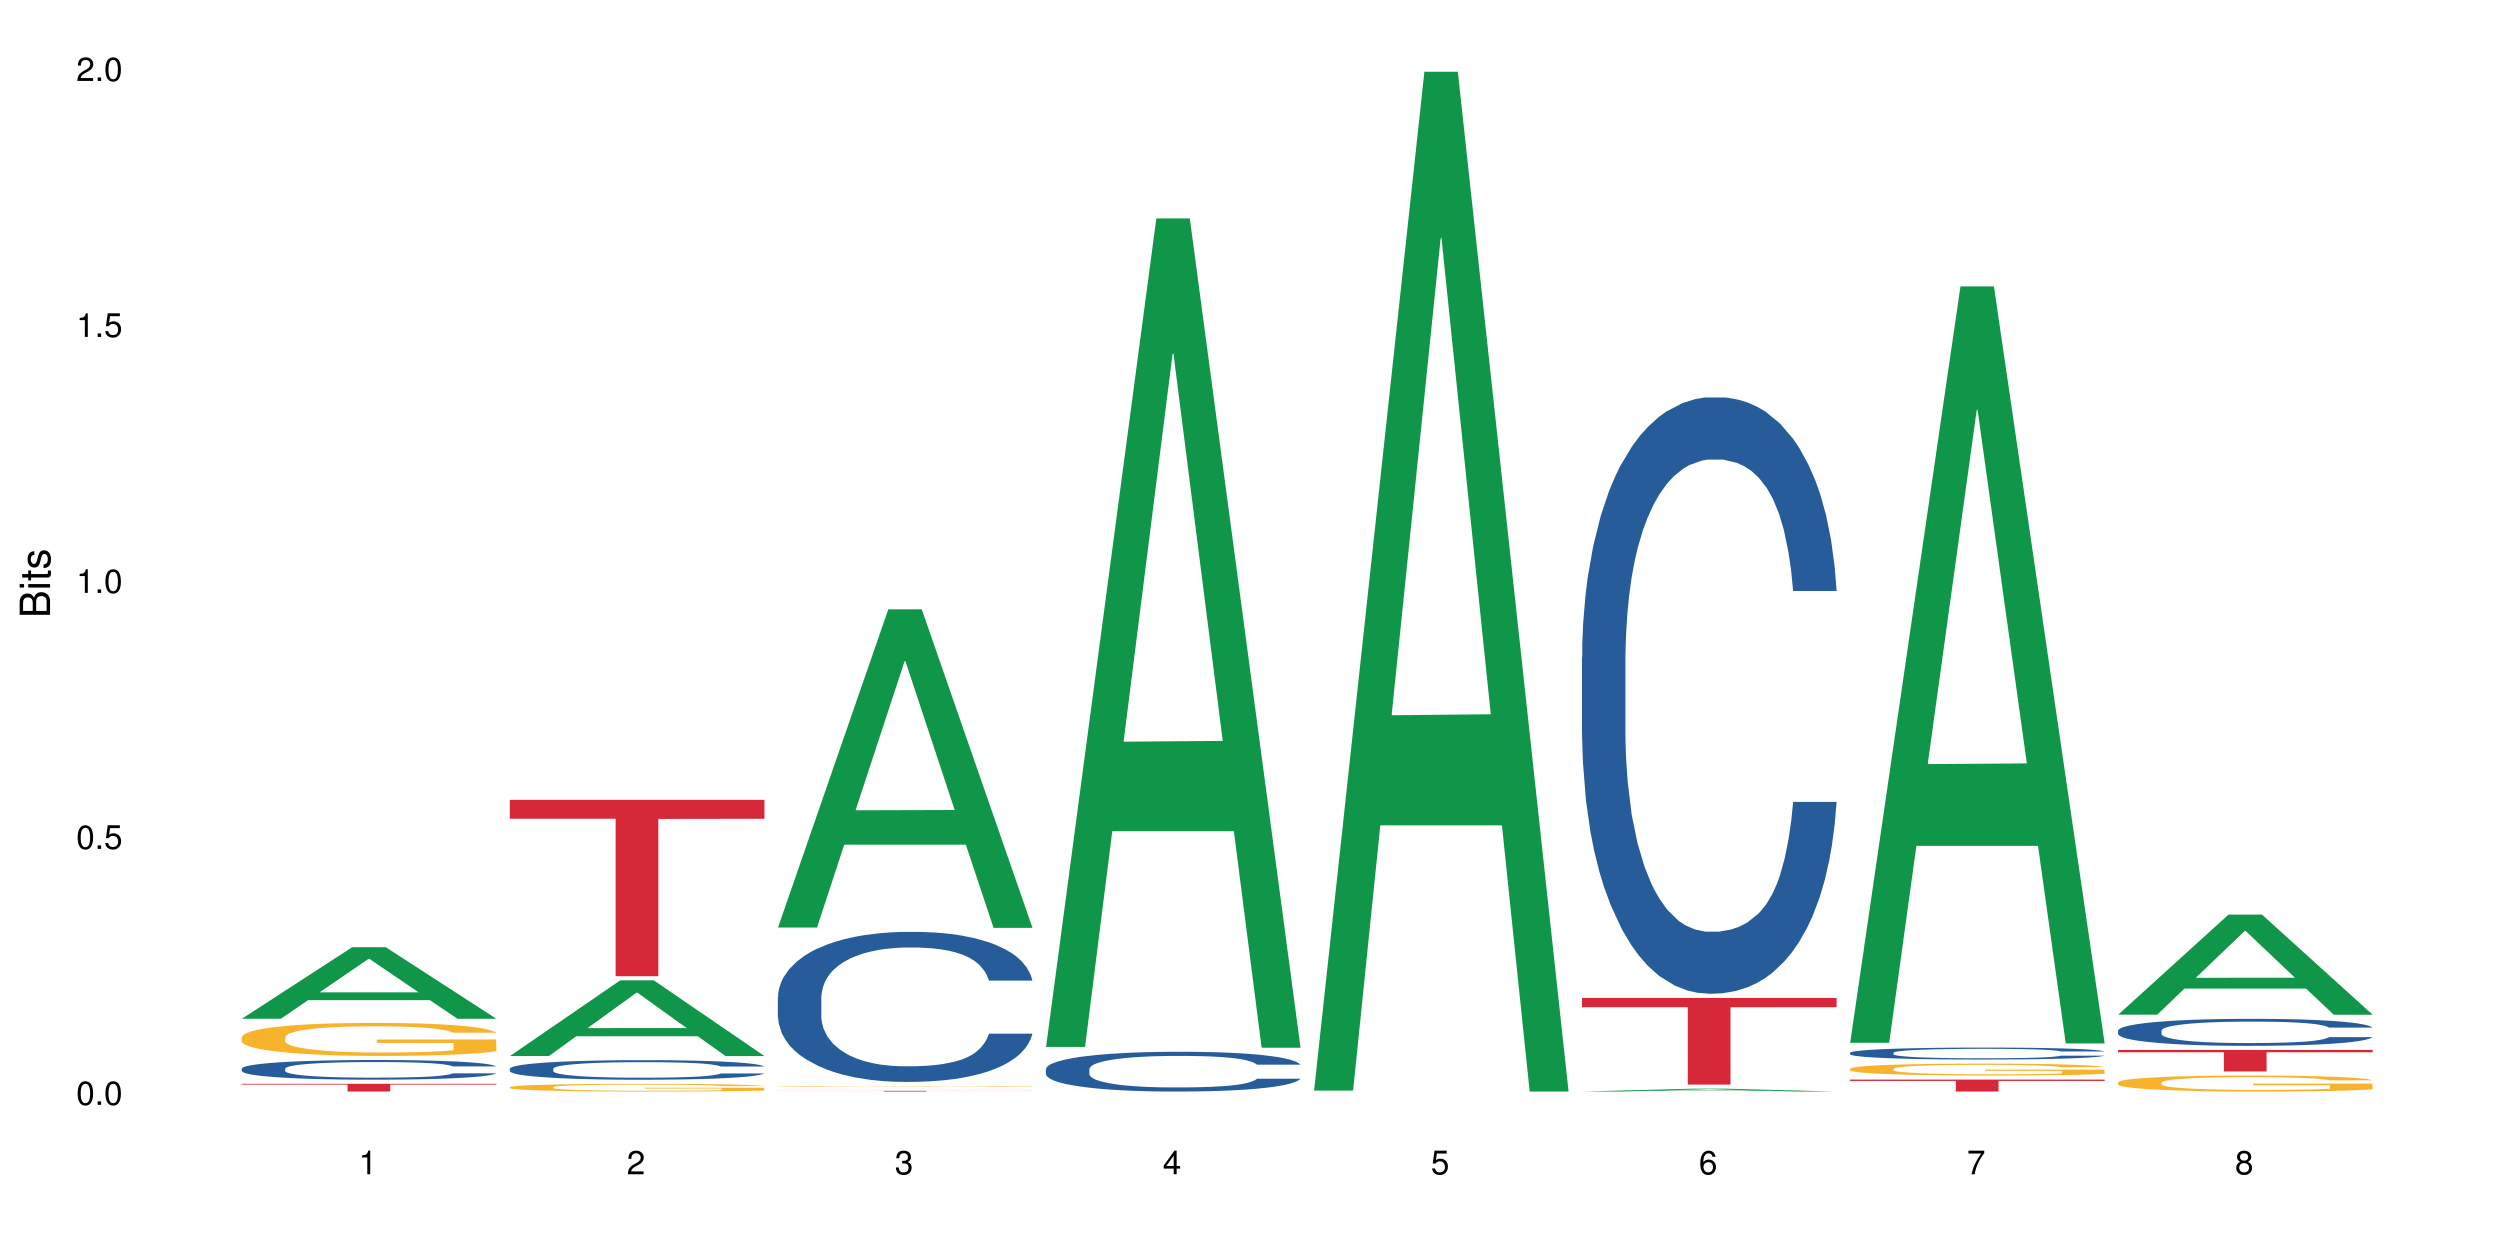 <?xml version="1.0" encoding="UTF-8"?>
<svg xmlns="http://www.w3.org/2000/svg" xmlns:xlink="http://www.w3.org/1999/xlink" width="720pt" height="360pt" viewBox="0 0 720 360" version="1.1">
<defs>
<g>
<symbol overflow="visible" id="glyph0-0">
<path style="stroke:none;" d=""/>
</symbol>
<symbol overflow="visible" id="glyph0-1">
<path style="stroke:none;" d="M 2.641 -6.797 C 2 -6.797 1.422 -6.531 1.078 -6.047 C 0.641 -5.453 0.406 -4.547 0.406 -3.297 C 0.406 -1 1.188 0.219 2.641 0.219 C 4.078 0.219 4.859 -1 4.859 -3.234 C 4.859 -4.562 4.656 -5.438 4.203 -6.047 C 3.844 -6.531 3.281 -6.797 2.641 -6.797 Z M 2.641 -6.047 C 3.547 -6.047 4 -5.125 4 -3.312 C 4 -1.375 3.562 -0.484 2.625 -0.484 C 1.734 -0.484 1.281 -1.422 1.281 -3.281 C 1.281 -5.141 1.734 -6.047 2.641 -6.047 Z M 2.641 -6.047 "/>
</symbol>
<symbol overflow="visible" id="glyph0-2">
<path style="stroke:none;" d="M 1.828 -1 L 0.828 -1 L 0.828 0 L 1.828 0 Z M 1.828 -1 "/>
</symbol>
<symbol overflow="visible" id="glyph0-3">
<path style="stroke:none;" d="M 4.562 -6.797 L 1.062 -6.797 L 0.547 -3.094 L 1.328 -3.094 C 1.719 -3.562 2.047 -3.734 2.578 -3.734 C 3.484 -3.734 4.062 -3.109 4.062 -2.094 C 4.062 -1.125 3.484 -0.531 2.578 -0.531 C 1.828 -0.531 1.375 -0.906 1.188 -1.672 L 0.328 -1.672 C 0.453 -1.109 0.547 -0.844 0.75 -0.594 C 1.125 -0.078 1.828 0.219 2.594 0.219 C 3.969 0.219 4.922 -0.781 4.922 -2.219 C 4.922 -3.562 4.031 -4.484 2.719 -4.484 C 2.25 -4.484 1.859 -4.359 1.469 -4.062 L 1.734 -5.969 L 4.562 -5.969 Z M 4.562 -6.797 "/>
</symbol>
<symbol overflow="visible" id="glyph0-4">
<path style="stroke:none;" d="M 2.484 -4.844 L 2.484 0 L 3.328 0 L 3.328 -6.797 L 2.766 -6.797 C 2.469 -5.75 2.281 -5.609 0.984 -5.453 L 0.984 -4.844 Z M 2.484 -4.844 "/>
</symbol>
<symbol overflow="visible" id="glyph0-5">
<path style="stroke:none;" d="M 4.859 -0.828 L 1.281 -0.828 C 1.359 -1.391 1.672 -1.75 2.5 -2.234 L 3.469 -2.75 C 4.406 -3.266 4.906 -3.969 4.906 -4.812 C 4.906 -5.375 4.672 -5.906 4.266 -6.266 C 3.859 -6.625 3.375 -6.797 2.719 -6.797 C 1.859 -6.797 1.219 -6.5 0.844 -5.922 C 0.609 -5.562 0.5 -5.125 0.484 -4.438 L 1.328 -4.438 C 1.359 -4.906 1.406 -5.188 1.531 -5.406 C 1.75 -5.812 2.188 -6.062 2.703 -6.062 C 3.469 -6.062 4.031 -5.516 4.031 -4.781 C 4.031 -4.25 3.719 -3.797 3.125 -3.438 L 2.234 -2.938 C 0.812 -2.141 0.406 -1.5 0.328 0 L 4.859 0 Z M 4.859 -0.828 "/>
</symbol>
<symbol overflow="visible" id="glyph0-6">
<path style="stroke:none;" d="M 2.125 -3.125 L 2.578 -3.125 C 3.516 -3.125 3.984 -2.703 3.984 -1.891 C 3.984 -1.031 3.469 -0.531 2.578 -0.531 C 1.656 -0.531 1.203 -0.984 1.156 -1.969 L 0.312 -1.969 C 0.344 -1.422 0.438 -1.078 0.609 -0.766 C 0.953 -0.109 1.625 0.219 2.547 0.219 C 3.953 0.219 4.859 -0.609 4.859 -1.906 C 4.859 -2.766 4.516 -3.25 3.703 -3.516 C 4.344 -3.766 4.656 -4.25 4.656 -4.938 C 4.656 -6.109 3.875 -6.797 2.578 -6.797 C 1.203 -6.797 0.484 -6.047 0.453 -4.609 L 1.297 -4.609 C 1.312 -5.016 1.344 -5.25 1.453 -5.453 C 1.641 -5.828 2.062 -6.062 2.594 -6.062 C 3.344 -6.062 3.797 -5.625 3.797 -4.906 C 3.797 -4.422 3.609 -4.141 3.25 -3.984 C 3.016 -3.891 2.719 -3.844 2.125 -3.844 Z M 2.125 -3.125 "/>
</symbol>
<symbol overflow="visible" id="glyph0-7">
<path style="stroke:none;" d="M 3.141 -1.625 L 3.141 0 L 3.984 0 L 3.984 -1.625 L 4.984 -1.625 L 4.984 -2.391 L 3.984 -2.391 L 3.984 -6.797 L 3.359 -6.797 L 0.266 -2.516 L 0.266 -1.625 Z M 3.141 -2.391 L 1 -2.391 L 3.141 -5.359 Z M 3.141 -2.391 "/>
</symbol>
<symbol overflow="visible" id="glyph0-8">
<path style="stroke:none;" d="M 4.781 -5.031 C 4.609 -6.141 3.891 -6.797 2.844 -6.797 C 2.094 -6.797 1.422 -6.438 1.031 -5.828 C 0.609 -5.172 0.406 -4.344 0.406 -3.094 C 0.406 -1.953 0.578 -1.234 0.984 -0.625 C 1.359 -0.078 1.953 0.219 2.703 0.219 C 3.984 0.219 4.922 -0.734 4.922 -2.078 C 4.922 -3.344 4.062 -4.234 2.844 -4.234 C 2.172 -4.234 1.641 -3.969 1.281 -3.469 C 1.281 -5.125 1.828 -6.047 2.797 -6.047 C 3.391 -6.047 3.797 -5.672 3.938 -5.031 Z M 2.734 -3.484 C 3.547 -3.484 4.062 -2.922 4.062 -2 C 4.062 -1.156 3.484 -0.531 2.703 -0.531 C 1.922 -0.531 1.328 -1.188 1.328 -2.047 C 1.328 -2.891 1.906 -3.484 2.734 -3.484 Z M 2.734 -3.484 "/>
</symbol>
<symbol overflow="visible" id="glyph0-9">
<path style="stroke:none;" d="M 4.984 -6.797 L 0.438 -6.797 L 0.438 -5.969 L 4.109 -5.969 C 2.5 -3.656 1.828 -2.234 1.328 0 L 2.219 0 C 2.594 -2.172 3.453 -4.047 4.984 -6.094 Z M 4.984 -6.797 "/>
</symbol>
<symbol overflow="visible" id="glyph0-10">
<path style="stroke:none;" d="M 3.75 -3.578 C 4.453 -4 4.688 -4.344 4.688 -4.984 C 4.688 -6.047 3.844 -6.797 2.641 -6.797 C 1.438 -6.797 0.594 -6.047 0.594 -4.984 C 0.594 -4.359 0.828 -4.016 1.516 -3.578 C 0.734 -3.203 0.359 -2.641 0.359 -1.891 C 0.359 -0.641 1.297 0.219 2.641 0.219 C 3.984 0.219 4.922 -0.641 4.922 -1.875 C 4.922 -2.641 4.531 -3.203 3.75 -3.578 Z M 2.641 -6.047 C 3.359 -6.047 3.812 -5.625 3.812 -4.969 C 3.812 -4.344 3.344 -3.922 2.641 -3.922 C 1.922 -3.922 1.453 -4.344 1.453 -4.984 C 1.453 -5.625 1.922 -6.047 2.641 -6.047 Z M 2.641 -3.203 C 3.484 -3.203 4.062 -2.672 4.062 -1.875 C 4.062 -1.062 3.484 -0.531 2.625 -0.531 C 1.797 -0.531 1.219 -1.078 1.219 -1.875 C 1.219 -2.672 1.797 -3.203 2.641 -3.203 Z M 2.641 -3.203 "/>
</symbol>
<symbol overflow="visible" id="glyph1-0">
<path style="stroke:none;" d=""/>
</symbol>
<symbol overflow="visible" id="glyph1-1">
<path style="stroke:none;" d="M 0 -0.953 L 0 -4.891 C 0 -5.719 -0.234 -6.344 -0.734 -6.797 C -1.188 -7.234 -1.812 -7.469 -2.5 -7.469 C -3.547 -7.469 -4.188 -7 -4.625 -5.875 C -4.984 -6.672 -5.641 -7.094 -6.531 -7.094 C -7.156 -7.094 -7.734 -6.859 -8.141 -6.391 C -8.562 -5.938 -8.75 -5.344 -8.75 -4.5 L -8.75 -0.953 Z M -4.984 -2.062 L -7.766 -2.062 L -7.766 -4.219 C -7.766 -4.844 -7.688 -5.203 -7.453 -5.5 C -7.219 -5.812 -6.859 -5.969 -6.375 -5.969 C -5.906 -5.969 -5.531 -5.812 -5.297 -5.5 C -5.062 -5.203 -4.984 -4.844 -4.984 -4.219 Z M -0.984 -2.062 L -4 -2.062 L -4 -4.781 C -4 -5.328 -3.859 -5.688 -3.578 -5.953 C -3.297 -6.219 -2.922 -6.359 -2.484 -6.359 C -2.062 -6.359 -1.688 -6.219 -1.406 -5.953 C -1.109 -5.688 -0.984 -5.328 -0.984 -4.781 Z M -0.984 -2.062 "/>
</symbol>
<symbol overflow="visible" id="glyph1-2">
<path style="stroke:none;" d="M -6.281 -1.797 L -6.281 -0.797 L 0 -0.797 L 0 -1.797 Z M -8.75 -1.797 L -8.75 -0.797 L -7.484 -0.797 L -7.484 -1.797 Z M -8.75 -1.797 "/>
</symbol>
<symbol overflow="visible" id="glyph1-3">
<path style="stroke:none;" d="M -6.281 -3.047 L -6.281 -2.016 L -8.016 -2.016 L -8.016 -1.016 L -6.281 -1.016 L -6.281 -0.172 L -5.469 -0.172 L -5.469 -1.016 L -0.719 -1.016 C -0.078 -1.016 0.281 -1.453 0.281 -2.234 C 0.281 -2.469 0.25 -2.719 0.188 -3.047 L -0.641 -3.047 C -0.609 -2.922 -0.594 -2.766 -0.594 -2.562 C -0.594 -2.141 -0.719 -2.016 -1.156 -2.016 L -5.469 -2.016 L -5.469 -3.047 Z M -6.281 -3.047 "/>
</symbol>
<symbol overflow="visible" id="glyph1-4">
<path style="stroke:none;" d="M -4.531 -5.25 C -5.766 -5.25 -6.469 -4.422 -6.469 -2.969 C -6.469 -1.516 -5.719 -0.562 -4.547 -0.562 C -3.562 -0.562 -3.094 -1.062 -2.734 -2.562 L -2.516 -3.484 C -2.344 -4.188 -2.094 -4.469 -1.625 -4.469 C -1.047 -4.469 -0.641 -3.875 -0.641 -3 C -0.641 -2.453 -0.797 -2 -1.062 -1.75 C -1.25 -1.594 -1.422 -1.531 -1.875 -1.469 L -1.875 -0.406 C -0.422 -0.453 0.281 -1.266 0.281 -2.922 C 0.281 -4.5 -0.5 -5.516 -1.719 -5.516 C -2.656 -5.516 -3.172 -4.984 -3.469 -3.734 L -3.703 -2.766 C -3.891 -1.953 -4.156 -1.609 -4.594 -1.609 C -5.172 -1.609 -5.547 -2.125 -5.547 -2.938 C -5.547 -3.75 -5.203 -4.172 -4.531 -4.203 Z M -4.531 -5.25 "/>
</symbol>
</g>
</defs>
<g id="surface15824">
<rect x="0" y="0" width="720" height="360" style="fill:rgb(100%,100%,100%);fill-opacity:1;stroke:none;"/>
<path style=" stroke:none;fill-rule:nonzero;fill:rgb(6.275%,58.824%,28.235%);fill-opacity:1;" d="M 69.629 293.395 L 69.707 293.375 L 101.441 272.785 L 111.078 272.785 L 142.965 293.414 L 131.762 293.414 L 123.77 288.031 L 88.746 288.031 L 80.91 293.395 L 69.629 293.395 L 92.117 285.801 L 120.559 285.785 L 106.375 276.156 L 106.219 276.137 L 106.062 276.195 L 92.039 285.785 L 92.117 285.801 Z M 69.629 293.395 "/>
<path style=" stroke:none;fill-rule:nonzero;fill:rgb(14.51%,36.078%,60%);fill-opacity:1;" d="M 69.629 307.75 L 69.719 307.746 L 69.719 307.621 L 69.988 307.426 L 70.613 307.176 L 71.238 307.004 L 72.848 306.699 L 75.086 306.406 L 77.41 306.176 L 79.109 306.043 L 80.629 305.938 L 84.117 305.746 L 86.355 305.648 L 88.77 305.562 L 91.719 305.473 L 93.867 305.422 L 98.695 305.34 L 102.273 305.301 L 105.047 305.285 L 111.039 305.285 L 114.613 305.309 L 117.207 305.332 L 120.07 305.375 L 122.484 305.422 L 126.688 305.535 L 130.445 305.68 L 132.145 305.762 L 134.828 305.922 L 136.883 306.078 L 138.316 306.215 L 139.926 306.406 L 141.355 306.637 L 142.43 306.902 L 142.965 307.125 L 130.445 307.125 L 129.82 306.918 L 129.102 306.758 L 127.762 306.543 L 126.422 306.395 L 124.543 306.246 L 122.844 306.145 L 120.516 306.047 L 118.461 305.984 L 116.312 305.938 L 114.258 305.906 L 110.32 305.875 L 105.762 305.875 L 104.062 305.887 L 100.574 305.93 L 98.695 305.965 L 96.012 306.039 L 94.133 306.105 L 91.898 306.207 L 90.379 306.297 L 88.5 306.43 L 87.16 306.551 L 85.637 306.719 L 84.742 306.852 L 83.938 306.996 L 83.223 307.164 L 82.688 307.348 L 82.328 307.539 L 82.148 307.723 L 82.148 308.527 L 82.328 308.715 L 82.777 308.93 L 83.938 309.246 L 85.637 309.52 L 87.605 309.738 L 89.484 309.895 L 90.559 309.965 L 91.988 310.047 L 94.223 310.152 L 97.445 310.254 L 99.32 310.297 L 102.184 310.34 L 105.137 310.359 L 109.07 310.359 L 112.559 310.34 L 114.883 310.312 L 117.297 310.27 L 120.605 310.184 L 122.664 310.102 L 124.453 310.004 L 125.793 309.902 L 126.688 309.82 L 128.031 309.66 L 129.102 309.484 L 129.906 309.305 L 130.445 309.129 L 142.965 309.129 L 142.43 309.336 L 141.625 309.535 L 140.82 309.688 L 139.566 309.867 L 138.137 310.027 L 136.078 310.211 L 134.379 310.328 L 132.145 310.457 L 130.086 310.555 L 127.852 310.645 L 124.543 310.746 L 122.395 310.801 L 120.07 310.848 L 117.297 310.887 L 113.809 310.922 L 110.055 310.945 L 106.566 310.949 L 102.809 310.938 L 100.035 310.918 L 96.371 310.871 L 91.809 310.777 L 88.5 310.68 L 85.906 310.582 L 83.672 310.477 L 81.168 310.34 L 77.945 310.109 L 75.98 309.934 L 74.637 309.789 L 73.117 309.59 L 72.043 309.406 L 70.793 309.117 L 69.898 308.75 L 69.629 308.465 Z M 69.629 307.75 "/>
<path style=" stroke:none;fill-rule:nonzero;fill:rgb(96.863%,70.196%,16.863%);fill-opacity:1;" d="M 69.629 298.668 L 69.719 298.66 L 69.719 298.488 L 70.078 298.098 L 70.973 297.559 L 72.133 297.113 L 73.387 296.766 L 74.191 296.586 L 75.531 296.324 L 76.695 296.133 L 79.645 295.742 L 83.402 295.379 L 85.461 295.219 L 87.785 295.074 L 91.094 294.906 L 92.613 294.848 L 97.266 294.707 L 102.543 294.621 L 108.355 294.594 L 111.039 294.605 L 114.703 294.637 L 119.711 294.734 L 122.574 294.82 L 124.809 294.906 L 127.137 295.02 L 129.996 295.195 L 132.68 295.402 L 134.828 295.613 L 136.973 295.871 L 138.762 296.148 L 140.281 296.453 L 141.625 296.82 L 142.43 297.121 L 142.965 297.426 L 130.535 297.426 L 129.82 297.121 L 129.016 296.887 L 127.672 296.602 L 126.332 296.395 L 124.988 296.227 L 122.484 296.004 L 120.34 295.863 L 117.656 295.742 L 115.062 295.664 L 112.109 295.613 L 110.32 295.594 L 105.582 295.594 L 101.289 295.656 L 98.785 295.723 L 96.996 295.793 L 94.492 295.926 L 92.973 296.027 L 92.078 296.098 L 89.395 296.367 L 87.605 296.609 L 86.621 296.777 L 85.371 297.035 L 84.477 297.27 L 83.492 297.617 L 82.953 297.879 L 82.238 298.469 L 82.148 300.031 L 82.418 300.363 L 82.953 300.719 L 83.672 301.031 L 84.742 301.363 L 85.816 301.613 L 87.695 301.953 L 89.305 302.18 L 90.559 302.328 L 92.973 302.562 L 93.957 302.641 L 96.281 302.797 L 98.695 302.918 L 101.648 303.02 L 103.883 303.074 L 107.461 303.117 L 112.02 303.117 L 117.387 303.066 L 120.785 302.996 L 123.109 302.926 L 124.633 302.863 L 126.508 302.77 L 127.852 302.684 L 129.102 302.586 L 130.625 302.438 L 130.625 300.363 L 108.535 300.355 L 108.535 299.383 L 142.875 299.371 L 142.965 302.77 L 141.086 303.004 L 138.762 303.23 L 136.527 303.402 L 134.199 303.551 L 130.891 303.715 L 128.207 303.82 L 124.094 303.941 L 120.34 304.02 L 116.402 304.07 L 112.914 304.098 L 108.801 304.105 L 105.137 304.09 L 101.199 304.039 L 98.07 303.969 L 95.207 303.883 L 92.344 303.77 L 88.77 303.586 L 86.441 303.438 L 84.027 303.254 L 81.613 303.039 L 79.469 302.805 L 78.035 302.621 L 76.605 302.414 L 75.086 302.152 L 73.652 301.855 L 72.582 301.59 L 71.598 301.285 L 70.883 300.996 L 70.164 300.605 L 69.809 300.293 L 69.629 300.023 Z M 69.629 298.668 "/>
<path style=" stroke:none;fill-rule:nonzero;fill:rgb(83.922%,15.686%,22.353%);fill-opacity:1;" d="M 69.629 312.129 L 142.965 312.129 L 142.965 312.367 L 112.402 312.371 L 112.402 314.371 L 100.105 314.371 L 100.105 312.375 L 99.926 312.367 L 69.629 312.367 Z M 69.629 312.129 "/>
<path style=" stroke:none;fill-rule:nonzero;fill:rgb(6.275%,58.824%,28.235%);fill-opacity:1;" d="M 146.824 304.129 L 146.902 304.109 L 178.637 282.328 L 188.273 282.328 L 220.16 304.148 L 208.957 304.148 L 200.965 298.453 L 165.941 298.453 L 158.109 304.129 L 146.824 304.129 L 169.312 296.098 L 197.754 296.078 L 183.57 285.895 L 183.414 285.875 L 183.258 285.938 L 169.234 296.078 L 169.312 296.098 Z M 146.824 304.129 "/>
<path style=" stroke:none;fill-rule:nonzero;fill:rgb(14.51%,36.078%,60%);fill-opacity:1;" d="M 146.824 307.781 L 146.914 307.773 L 146.914 307.652 L 147.184 307.457 L 147.809 307.207 L 148.434 307.039 L 150.043 306.734 L 152.281 306.441 L 154.605 306.215 L 156.305 306.082 L 157.824 305.977 L 161.312 305.785 L 163.551 305.688 L 165.965 305.602 L 168.914 305.516 L 171.062 305.461 L 175.891 305.379 L 179.469 305.344 L 182.242 305.328 L 188.234 305.328 L 191.812 305.348 L 194.406 305.375 L 197.266 305.418 L 199.68 305.461 L 203.883 305.574 L 207.641 305.719 L 209.34 305.801 L 212.023 305.961 L 214.078 306.117 L 215.512 306.25 L 217.121 306.441 L 218.551 306.672 L 219.625 306.938 L 220.16 307.156 L 207.641 307.156 L 207.016 306.949 L 206.301 306.793 L 204.957 306.582 L 203.617 306.43 L 201.738 306.281 L 200.039 306.184 L 197.715 306.086 L 195.656 306.023 L 193.512 305.977 L 191.453 305.945 L 187.52 305.914 L 182.957 305.914 L 181.258 305.926 L 177.77 305.969 L 175.891 306.004 L 173.207 306.074 L 171.332 306.141 L 169.094 306.246 L 167.574 306.332 L 165.695 306.469 L 164.355 306.586 L 162.836 306.754 L 161.941 306.883 L 161.137 307.027 L 160.418 307.199 L 159.883 307.379 L 159.523 307.57 L 159.348 307.754 L 159.348 308.555 L 159.523 308.738 L 159.973 308.953 L 161.137 309.27 L 162.836 309.543 L 164.801 309.758 L 166.68 309.914 L 167.754 309.984 L 169.184 310.066 L 171.418 310.172 L 174.641 310.273 L 176.516 310.316 L 179.379 310.355 L 182.332 310.375 L 186.266 310.375 L 189.754 310.355 L 192.078 310.328 L 194.492 310.289 L 197.805 310.199 L 199.859 310.117 L 201.648 310.02 L 202.988 309.922 L 203.883 309.84 L 205.227 309.68 L 206.301 309.504 L 207.105 309.324 L 207.641 309.152 L 220.16 309.152 L 219.625 309.355 L 218.82 309.559 L 218.016 309.707 L 216.762 309.887 L 215.332 310.047 L 213.273 310.227 L 211.574 310.344 L 209.34 310.473 L 207.281 310.57 L 205.047 310.66 L 201.738 310.762 L 199.59 310.812 L 197.266 310.859 L 194.492 310.902 L 191.004 310.938 L 187.25 310.957 L 183.762 310.965 L 180.004 310.953 L 177.234 310.934 L 173.566 310.887 L 169.004 310.793 L 165.695 310.695 L 163.102 310.598 L 160.867 310.496 L 158.363 310.355 L 155.145 310.129 L 153.176 309.953 L 151.832 309.809 L 150.312 309.609 L 149.238 309.43 L 147.988 309.141 L 147.094 308.773 L 146.824 308.492 Z M 146.824 307.781 "/>
<path style=" stroke:none;fill-rule:nonzero;fill:rgb(96.863%,70.196%,16.863%);fill-opacity:1;" d="M 146.824 313.098 L 146.914 313.094 L 146.914 313.055 L 147.273 312.961 L 148.168 312.836 L 149.328 312.734 L 150.582 312.652 L 151.387 312.609 L 152.727 312.547 L 153.891 312.504 L 156.844 312.41 L 160.598 312.324 L 162.656 312.289 L 164.98 312.254 L 168.289 312.215 L 169.809 312.203 L 174.461 312.168 L 179.738 312.148 L 185.551 312.145 L 188.234 312.145 L 191.898 312.152 L 196.91 312.176 L 199.77 312.195 L 202.008 312.215 L 204.332 312.242 L 207.195 312.285 L 209.875 312.332 L 212.023 312.383 L 214.168 312.441 L 215.957 312.508 L 217.477 312.578 L 218.82 312.664 L 219.625 312.734 L 220.16 312.805 L 207.73 312.805 L 207.016 312.734 L 206.211 312.68 L 204.867 312.613 L 203.527 312.562 L 202.184 312.527 L 199.68 312.473 L 197.535 312.441 L 194.852 312.41 L 192.258 312.395 L 189.305 312.383 L 187.52 312.379 L 182.777 312.379 L 178.484 312.391 L 175.98 312.406 L 174.191 312.422 L 171.688 312.453 L 170.168 312.48 L 169.273 312.496 L 166.59 312.559 L 164.801 312.613 L 163.816 312.652 L 162.566 312.715 L 161.672 312.77 L 160.688 312.852 L 160.152 312.91 L 159.434 313.051 L 159.348 313.418 L 159.613 313.492 L 160.152 313.578 L 160.867 313.652 L 161.941 313.727 L 163.012 313.785 L 164.891 313.867 L 166.5 313.918 L 167.754 313.953 L 170.168 314.008 L 171.152 314.027 L 173.477 314.062 L 175.891 314.094 L 178.844 314.117 L 181.078 314.129 L 184.656 314.141 L 189.219 314.141 L 194.582 314.125 L 197.98 314.109 L 200.309 314.094 L 201.828 314.078 L 203.707 314.059 L 205.047 314.035 L 206.301 314.016 L 207.82 313.98 L 207.82 313.492 L 185.73 313.492 L 185.73 313.266 L 220.07 313.262 L 220.16 314.059 L 218.285 314.113 L 215.957 314.164 L 213.723 314.207 L 211.398 314.242 L 208.086 314.277 L 205.406 314.305 L 201.289 314.332 L 197.535 314.352 L 193.598 314.363 L 190.113 314.367 L 185.996 314.371 L 182.332 314.367 L 178.395 314.355 L 175.266 314.34 L 172.402 314.316 L 169.543 314.293 L 165.965 314.25 L 163.641 314.215 L 161.223 314.172 L 158.809 314.121 L 156.664 314.066 L 155.23 314.023 L 153.801 313.973 L 152.281 313.914 L 150.852 313.844 L 149.777 313.781 L 148.793 313.711 L 148.078 313.641 L 147.363 313.551 L 147.004 313.477 L 146.824 313.414 Z M 146.824 313.098 "/>
<path style=" stroke:none;fill-rule:nonzero;fill:rgb(83.922%,15.686%,22.353%);fill-opacity:1;" d="M 146.824 230.371 L 220.16 230.371 L 220.16 235.805 L 189.598 235.852 L 189.598 281.152 L 177.301 281.152 L 177.301 235.902 L 177.121 235.805 L 146.824 235.805 Z M 146.824 230.371 "/>
<path style=" stroke:none;fill-rule:nonzero;fill:rgb(6.275%,58.824%,28.235%);fill-opacity:1;" d="M 224.02 267.133 L 224.098 267.047 L 255.832 175.48 L 265.469 175.48 L 297.355 267.219 L 286.152 267.219 L 278.16 243.273 L 243.141 243.273 L 235.305 267.133 L 224.02 267.133 L 246.508 233.367 L 274.949 233.281 L 260.77 190.469 L 260.609 190.383 L 260.453 190.641 L 246.43 233.281 L 246.508 233.367 Z M 224.02 267.133 "/>
<path style=" stroke:none;fill-rule:nonzero;fill:rgb(14.51%,36.078%,60%);fill-opacity:1;" d="M 224.02 287.195 L 224.109 287.156 L 224.109 286.207 L 224.379 284.707 L 225.004 282.812 L 225.633 281.508 L 227.242 279.18 L 229.477 276.926 L 231.801 275.191 L 233.5 274.164 L 235.023 273.375 L 238.508 271.914 L 240.746 271.164 L 243.16 270.492 L 246.113 269.82 L 248.258 269.426 L 253.086 268.793 L 256.664 268.516 L 259.438 268.398 L 265.43 268.398 L 269.008 268.555 L 271.602 268.754 L 274.461 269.07 L 276.875 269.426 L 281.082 270.293 L 284.836 271.398 L 286.535 272.031 L 289.219 273.254 L 291.277 274.441 L 292.707 275.465 L 294.316 276.926 L 295.746 278.703 L 296.82 280.719 L 297.355 282.418 L 284.836 282.418 L 284.211 280.836 L 283.496 279.613 L 282.152 277.992 L 280.812 276.848 L 278.934 275.703 L 277.234 274.953 L 274.91 274.203 L 272.852 273.73 L 270.707 273.375 L 268.648 273.137 L 264.715 272.898 L 260.152 272.898 L 258.453 272.98 L 254.965 273.293 L 253.086 273.57 L 250.406 274.125 L 248.527 274.637 L 246.289 275.426 L 244.77 276.098 L 242.891 277.125 L 241.551 278.031 L 240.031 279.336 L 239.137 280.324 L 238.332 281.43 L 237.613 282.73 L 237.078 284.113 L 236.723 285.574 L 236.543 286.996 L 236.543 293.117 L 236.723 294.539 L 237.168 296.195 L 238.332 298.605 L 240.031 300.699 L 241.996 302.355 L 243.875 303.543 L 244.949 304.094 L 246.379 304.727 L 248.617 305.516 L 251.836 306.305 L 253.715 306.621 L 256.574 306.938 L 259.527 307.094 L 263.461 307.094 L 266.949 306.938 L 269.273 306.738 L 271.691 306.426 L 275 305.754 L 277.055 305.121 L 278.844 304.371 L 280.188 303.621 L 281.082 302.988 L 282.422 301.766 L 283.496 300.422 L 284.301 299.039 L 284.836 297.699 L 297.355 297.699 L 296.82 299.277 L 296.016 300.816 L 295.211 301.961 L 293.957 303.344 L 292.527 304.566 L 290.473 305.949 L 288.773 306.859 L 286.535 307.848 L 284.48 308.598 L 282.242 309.266 L 278.934 310.059 L 276.789 310.453 L 274.461 310.809 L 271.691 311.125 L 268.203 311.398 L 264.445 311.559 L 260.957 311.598 L 257.203 311.52 L 254.43 311.359 L 250.762 311.004 L 246.199 310.293 L 242.891 309.543 L 240.297 308.793 L 238.062 308.004 L 235.559 306.938 L 232.34 305.199 L 230.371 303.859 L 229.031 302.75 L 227.508 301.211 L 226.438 299.828 L 225.184 297.617 L 224.289 294.816 L 224.02 292.645 Z M 224.02 287.195 "/>
<path style=" stroke:none;fill-rule:nonzero;fill:rgb(96.863%,70.196%,16.863%);fill-opacity:1;" d="M 224.02 312.867 L 224.109 312.863 L 224.469 312.852 L 225.363 312.84 L 226.523 312.832 L 227.777 312.824 L 228.582 312.82 L 229.926 312.812 L 231.086 312.809 L 234.039 312.801 L 237.793 312.793 L 239.852 312.789 L 242.176 312.785 L 245.484 312.785 L 247.004 312.781 L 251.656 312.777 L 269.098 312.777 L 274.105 312.781 L 276.965 312.781 L 279.203 312.785 L 281.527 312.785 L 284.391 312.789 L 287.074 312.793 L 289.219 312.797 L 291.367 312.805 L 293.152 312.809 L 294.676 312.816 L 296.016 312.824 L 296.82 312.832 L 297.355 312.84 L 284.926 312.84 L 284.211 312.832 L 283.406 312.828 L 282.062 312.82 L 279.383 312.812 L 276.875 312.809 L 274.73 312.805 L 272.047 312.801 L 269.453 312.801 L 266.504 312.797 L 259.973 312.797 L 255.68 312.801 L 251.387 312.801 L 248.883 312.805 L 247.363 312.809 L 246.469 312.809 L 243.785 312.816 L 241.996 312.82 L 241.016 312.824 L 239.762 312.828 L 238.867 312.836 L 237.883 312.844 L 237.348 312.848 L 236.633 312.859 L 236.543 312.895 L 236.809 312.902 L 237.348 312.91 L 238.062 312.918 L 239.137 312.926 L 240.207 312.93 L 242.086 312.938 L 243.695 312.941 L 244.949 312.945 L 247.363 312.949 L 248.348 312.953 L 250.672 312.957 L 253.086 312.957 L 256.039 312.961 L 275.176 312.961 L 277.504 312.957 L 279.023 312.957 L 280.902 312.953 L 282.242 312.953 L 283.496 312.949 L 285.016 312.949 L 285.016 312.902 L 262.926 312.902 L 262.926 312.879 L 297.27 312.879 L 297.355 312.953 L 295.48 312.961 L 293.152 312.965 L 290.918 312.969 L 288.594 312.973 L 285.285 312.977 L 282.602 312.977 L 278.488 312.98 L 274.73 312.98 L 270.797 312.984 L 259.527 312.984 L 255.59 312.98 L 249.598 312.98 L 246.738 312.977 L 243.16 312.973 L 240.836 312.969 L 238.422 312.965 L 236.004 312.961 L 233.859 312.957 L 232.43 312.953 L 230.996 312.945 L 229.477 312.941 L 228.047 312.934 L 226.973 312.93 L 225.988 312.922 L 225.273 312.918 L 224.559 312.906 L 224.199 312.902 L 224.02 312.895 Z M 224.02 312.867 "/>
<path style=" stroke:none;fill-rule:nonzero;fill:rgb(83.922%,15.686%,22.353%);fill-opacity:1;" d="M 224.02 314.164 L 297.355 314.164 L 297.355 314.188 L 266.793 314.188 L 266.793 314.371 L 254.496 314.371 L 254.496 314.188 L 224.02 314.188 Z M 224.02 314.164 "/>
<path style=" stroke:none;fill-rule:nonzero;fill:rgb(6.275%,58.824%,28.235%);fill-opacity:1;" d="M 301.219 301.512 L 301.297 301.289 L 333.027 62.891 L 342.664 62.891 L 374.555 301.738 L 363.348 301.738 L 355.355 239.391 L 320.336 239.391 L 312.5 301.512 L 301.219 301.512 L 323.703 213.602 L 352.145 213.375 L 337.965 101.914 L 337.809 101.688 L 337.648 102.363 L 323.625 213.375 L 323.703 213.602 Z M 301.219 301.512 "/>
<path style=" stroke:none;fill-rule:nonzero;fill:rgb(14.51%,36.078%,60%);fill-opacity:1;" d="M 301.219 307.902 L 301.305 307.891 L 301.305 307.641 L 301.574 307.242 L 302.199 306.738 L 302.828 306.395 L 304.438 305.773 L 306.672 305.18 L 308.996 304.719 L 310.695 304.445 L 312.219 304.238 L 315.707 303.848 L 317.941 303.648 L 320.355 303.473 L 323.309 303.293 L 325.453 303.188 L 330.285 303.023 L 333.859 302.949 L 336.633 302.918 L 342.625 302.918 L 346.203 302.961 L 348.797 303.012 L 351.656 303.094 L 354.074 303.188 L 358.277 303.418 L 362.031 303.711 L 363.73 303.879 L 366.414 304.203 L 368.473 304.52 L 369.902 304.793 L 371.512 305.18 L 372.945 305.648 L 374.016 306.184 L 374.555 306.633 L 362.031 306.633 L 361.406 306.215 L 360.691 305.891 L 359.348 305.461 L 358.008 305.156 L 356.129 304.855 L 354.43 304.656 L 352.105 304.457 L 350.047 304.332 L 347.902 304.238 L 345.844 304.172 L 341.91 304.109 L 337.348 304.109 L 335.648 304.133 L 332.16 304.215 L 330.285 304.289 L 327.602 304.434 L 325.723 304.57 L 323.484 304.781 L 321.965 304.957 L 320.086 305.23 L 318.746 305.473 L 317.227 305.816 L 316.332 306.078 L 315.527 306.371 L 314.812 306.719 L 314.273 307.086 L 313.918 307.473 L 313.738 307.848 L 313.738 309.473 L 313.918 309.848 L 314.363 310.289 L 315.527 310.926 L 317.227 311.48 L 319.195 311.922 L 321.07 312.234 L 322.145 312.383 L 323.574 312.551 L 325.812 312.758 L 329.031 312.969 L 330.91 313.051 L 333.77 313.137 L 336.723 313.176 L 340.656 313.176 L 344.145 313.137 L 346.473 313.082 L 348.887 313 L 352.195 312.82 L 354.25 312.652 L 356.039 312.453 L 357.383 312.254 L 358.277 312.09 L 359.617 311.766 L 360.691 311.406 L 361.496 311.043 L 362.031 310.684 L 374.555 310.684 L 374.016 311.105 L 373.211 311.512 L 372.406 311.816 L 371.156 312.184 L 369.723 312.508 L 367.668 312.875 L 365.969 313.113 L 363.73 313.375 L 361.676 313.574 L 359.438 313.754 L 356.129 313.961 L 353.984 314.066 L 351.656 314.16 L 348.887 314.246 L 345.398 314.316 L 341.641 314.359 L 338.152 314.371 L 334.398 314.352 L 331.625 314.309 L 327.957 314.215 L 323.398 314.023 L 320.086 313.828 L 317.496 313.629 L 315.258 313.418 L 312.754 313.137 L 309.535 312.676 L 307.566 312.32 L 306.227 312.027 L 304.707 311.617 L 303.633 311.25 L 302.379 310.664 L 301.484 309.922 L 301.219 309.344 Z M 301.219 307.902 "/>
<path style=" stroke:none;fill-rule:nonzero;fill:rgb(6.275%,58.824%,28.235%);fill-opacity:1;" d="M 378.414 314.094 L 378.492 313.82 L 410.223 20.664 L 419.859 20.664 L 451.75 314.371 L 440.547 314.371 L 432.555 237.703 L 397.531 237.703 L 389.695 314.094 L 378.414 314.094 L 400.898 205.988 L 429.34 205.711 L 415.16 68.648 L 415.004 68.375 L 414.848 69.199 L 400.82 205.711 L 400.898 205.988 Z M 378.414 314.094 "/>
<path style=" stroke:none;fill-rule:nonzero;fill:rgb(6.275%,58.824%,28.235%);fill-opacity:1;" d="M 455.609 314.371 L 455.688 314.367 L 487.418 313.539 L 497.055 313.539 L 528.945 314.371 L 517.742 314.371 L 509.75 314.152 L 474.727 314.152 L 466.891 314.371 L 455.609 314.371 L 478.094 314.062 L 506.535 314.062 L 492.355 313.676 L 492.043 313.676 L 478.016 314.062 L 478.094 314.062 Z M 455.609 314.371 "/>
<path style=" stroke:none;fill-rule:nonzero;fill:rgb(14.51%,36.078%,60%);fill-opacity:1;" d="M 455.609 189.195 L 455.699 189.039 L 455.699 185.273 L 455.965 179.305 L 456.594 171.77 L 457.219 166.59 L 458.828 157.328 L 461.066 148.379 L 463.391 141.473 L 465.09 137.391 L 466.609 134.25 L 470.098 128.441 L 472.332 125.457 L 474.746 122.789 L 477.699 120.121 L 479.848 118.551 L 484.676 116.039 L 488.254 114.938 L 491.023 114.469 L 497.016 114.469 L 500.594 115.098 L 503.188 115.883 L 506.051 117.137 L 508.465 118.551 L 512.668 122.004 L 516.426 126.398 L 518.125 128.91 L 520.805 133.777 L 522.863 138.488 L 524.293 142.57 L 525.906 148.379 L 527.336 155.445 L 528.41 163.449 L 528.945 170.199 L 516.426 170.199 L 515.797 163.922 L 515.082 159.055 L 513.742 152.617 L 512.398 148.066 L 510.523 143.512 L 508.824 140.527 L 506.496 137.547 L 504.441 135.664 L 502.293 134.25 L 500.238 133.309 L 496.301 132.367 L 491.742 132.367 L 490.043 132.68 L 486.555 133.934 L 484.676 135.035 L 481.992 137.23 L 480.113 139.273 L 477.879 142.414 L 476.359 145.082 L 474.48 149.164 L 473.137 152.773 L 471.617 157.957 L 470.723 161.879 L 469.918 166.277 L 469.203 171.457 L 468.668 176.953 L 468.309 182.762 L 468.129 188.414 L 468.129 212.746 L 468.309 218.398 L 468.758 224.992 L 469.918 234.566 L 471.617 242.891 L 473.586 249.484 L 475.465 254.191 L 476.535 256.391 L 477.969 258.902 L 480.203 262.043 L 483.422 265.184 L 485.301 266.438 L 488.164 267.695 L 491.113 268.32 L 495.051 268.32 L 498.539 267.695 L 500.863 266.91 L 503.277 265.652 L 506.586 262.984 L 508.645 260.473 L 510.434 257.488 L 511.773 254.508 L 512.668 251.996 L 514.008 247.129 L 515.082 241.789 L 515.887 236.297 L 516.426 230.957 L 528.945 230.957 L 528.41 237.238 L 527.605 243.359 L 526.797 247.914 L 525.547 253.406 L 524.117 258.273 L 522.059 263.77 L 520.359 267.379 L 518.125 271.305 L 516.066 274.289 L 513.832 276.957 L 510.523 280.098 L 508.375 281.668 L 506.051 283.078 L 503.277 284.336 L 499.789 285.434 L 496.035 286.062 L 492.547 286.219 L 488.789 285.906 L 486.016 285.277 L 482.352 283.863 L 477.789 281.039 L 474.48 278.055 L 471.887 275.074 L 469.648 271.934 L 467.145 267.695 L 463.926 260.785 L 461.957 255.449 L 460.617 251.051 L 459.098 244.93 L 458.023 239.434 L 456.773 230.645 L 455.879 219.496 L 455.609 210.863 Z M 455.609 189.195 "/>
<path style=" stroke:none;fill-rule:nonzero;fill:rgb(83.922%,15.686%,22.353%);fill-opacity:1;" d="M 455.609 287.398 L 528.945 287.398 L 528.945 290.07 L 498.383 290.094 L 498.383 312.359 L 486.086 312.359 L 486.086 290.117 L 485.906 290.07 L 455.609 290.07 Z M 455.609 287.398 "/>
<path style=" stroke:none;fill-rule:nonzero;fill:rgb(6.275%,58.824%,28.235%);fill-opacity:1;" d="M 532.805 300.32 L 532.883 300.117 L 564.617 82.477 L 574.254 82.477 L 606.141 300.523 L 594.938 300.523 L 586.945 243.605 L 551.922 243.605 L 544.086 300.32 L 532.805 300.32 L 555.293 220.062 L 583.734 219.855 L 569.551 118.102 L 569.395 117.898 L 569.238 118.512 L 555.215 219.855 L 555.293 220.062 Z M 532.805 300.32 "/>
<path style=" stroke:none;fill-rule:nonzero;fill:rgb(14.51%,36.078%,60%);fill-opacity:1;" d="M 532.805 303.199 L 532.895 303.195 L 532.895 303.121 L 533.164 303 L 533.789 302.852 L 534.414 302.746 L 536.023 302.562 L 538.262 302.383 L 540.586 302.246 L 542.285 302.164 L 543.805 302.102 L 547.293 301.984 L 549.527 301.926 L 551.945 301.871 L 554.895 301.816 L 557.043 301.785 L 561.871 301.734 L 565.449 301.715 L 568.223 301.703 L 574.215 301.703 L 577.789 301.719 L 580.383 301.734 L 583.246 301.758 L 585.66 301.785 L 589.863 301.855 L 593.621 301.941 L 595.32 301.992 L 598.004 302.09 L 600.059 302.184 L 601.492 302.266 L 603.102 302.383 L 604.531 302.523 L 605.605 302.684 L 606.141 302.82 L 593.621 302.82 L 592.996 302.695 L 592.277 302.598 L 590.938 302.469 L 589.598 302.375 L 587.719 302.285 L 586.02 302.227 L 583.691 302.164 L 581.637 302.129 L 579.488 302.102 L 577.434 302.082 L 573.496 302.062 L 568.938 302.062 L 567.238 302.07 L 563.75 302.094 L 561.871 302.117 L 559.188 302.16 L 557.309 302.199 L 555.074 302.262 L 553.555 302.316 L 551.676 302.398 L 550.336 302.469 L 548.812 302.574 L 547.918 302.652 L 547.113 302.742 L 546.398 302.844 L 545.863 302.953 L 545.504 303.07 L 545.324 303.184 L 545.324 303.672 L 545.504 303.785 L 545.953 303.914 L 547.113 304.105 L 548.812 304.273 L 550.781 304.406 L 552.66 304.5 L 553.734 304.543 L 555.164 304.594 L 557.398 304.656 L 560.617 304.719 L 562.496 304.746 L 565.359 304.77 L 568.309 304.781 L 572.246 304.781 L 575.734 304.77 L 578.059 304.754 L 580.473 304.73 L 583.781 304.676 L 585.84 304.625 L 587.629 304.566 L 588.969 304.504 L 589.863 304.457 L 591.207 304.359 L 592.277 304.25 L 593.082 304.141 L 593.621 304.035 L 606.141 304.035 L 605.605 304.16 L 604.801 304.281 L 603.996 304.375 L 602.742 304.484 L 601.312 304.582 L 599.254 304.691 L 597.555 304.762 L 595.32 304.84 L 593.262 304.902 L 591.027 304.953 L 587.719 305.016 L 585.57 305.051 L 583.246 305.078 L 580.473 305.102 L 576.984 305.125 L 573.23 305.137 L 569.742 305.141 L 565.984 305.133 L 563.211 305.121 L 559.547 305.094 L 554.984 305.035 L 551.676 304.977 L 549.082 304.918 L 546.848 304.855 L 544.344 304.77 L 541.121 304.633 L 539.156 304.523 L 537.812 304.438 L 536.293 304.312 L 535.219 304.203 L 533.969 304.027 L 533.074 303.805 L 532.805 303.633 Z M 532.805 303.199 "/>
<path style=" stroke:none;fill-rule:nonzero;fill:rgb(96.863%,70.196%,16.863%);fill-opacity:1;" d="M 532.805 307.793 L 532.895 307.789 L 532.895 307.727 L 533.254 307.586 L 534.145 307.391 L 535.309 307.23 L 536.562 307.105 L 537.367 307.039 L 538.707 306.945 L 539.871 306.875 L 542.82 306.734 L 546.578 306.602 L 548.637 306.547 L 550.961 306.492 L 554.27 306.434 L 555.789 306.41 L 560.441 306.359 L 565.715 306.328 L 571.531 306.32 L 574.215 306.324 L 577.879 306.336 L 582.887 306.371 L 585.75 306.402 L 587.984 306.434 L 590.312 306.473 L 593.172 306.535 L 595.855 306.613 L 598.004 306.688 L 600.148 306.781 L 601.938 306.883 L 603.457 306.992 L 604.801 307.121 L 605.605 307.234 L 606.141 307.344 L 593.711 307.344 L 592.996 307.234 L 592.188 307.148 L 590.848 307.043 L 589.508 306.969 L 588.164 306.91 L 585.66 306.828 L 583.516 306.777 L 580.832 306.734 L 578.238 306.707 L 575.285 306.688 L 573.496 306.68 L 568.758 306.68 L 564.465 306.703 L 561.961 306.727 L 560.172 306.754 L 557.668 306.801 L 556.148 306.836 L 555.254 306.863 L 552.57 306.961 L 550.781 307.047 L 549.797 307.105 L 548.547 307.203 L 547.652 307.285 L 546.668 307.41 L 546.129 307.504 L 545.414 307.719 L 545.324 308.285 L 545.594 308.402 L 546.129 308.531 L 546.848 308.645 L 547.918 308.766 L 548.992 308.855 L 550.871 308.977 L 552.48 309.059 L 553.734 309.113 L 556.148 309.195 L 557.133 309.227 L 559.457 309.281 L 561.871 309.324 L 564.824 309.363 L 567.059 309.383 L 570.637 309.398 L 575.195 309.398 L 580.562 309.379 L 583.961 309.355 L 586.285 309.328 L 587.809 309.309 L 589.684 309.273 L 591.027 309.242 L 592.277 309.207 L 593.801 309.152 L 593.801 308.402 L 571.707 308.398 L 571.707 308.047 L 606.051 308.047 L 606.141 309.273 L 604.262 309.355 L 601.938 309.438 L 599.703 309.5 L 597.375 309.555 L 594.066 309.613 L 591.383 309.652 L 587.27 309.695 L 583.516 309.723 L 579.578 309.742 L 576.09 309.754 L 571.977 309.754 L 568.309 309.75 L 564.375 309.73 L 561.246 309.707 L 558.383 309.672 L 555.52 309.633 L 551.945 309.566 L 549.617 309.516 L 547.203 309.449 L 544.789 309.371 L 542.645 309.285 L 541.211 309.219 L 539.781 309.145 L 538.262 309.051 L 536.828 308.941 L 535.758 308.844 L 534.773 308.734 L 534.059 308.633 L 533.34 308.492 L 532.984 308.379 L 532.805 308.281 Z M 532.805 307.793 "/>
<path style=" stroke:none;fill-rule:nonzero;fill:rgb(83.922%,15.686%,22.353%);fill-opacity:1;" d="M 532.805 310.934 L 606.141 310.934 L 606.141 311.301 L 575.578 311.305 L 575.578 314.371 L 563.281 314.371 L 563.281 311.309 L 563.102 311.301 L 532.805 311.301 Z M 532.805 310.934 "/>
<path style=" stroke:none;fill-rule:nonzero;fill:rgb(6.275%,58.824%,28.235%);fill-opacity:1;" d="M 610 292.223 L 610.078 292.195 L 641.812 263.406 L 651.449 263.406 L 683.336 292.25 L 672.133 292.25 L 664.141 284.719 L 629.117 284.719 L 621.285 292.223 L 610 292.223 L 632.488 281.605 L 660.93 281.578 L 646.746 268.117 L 646.59 268.09 L 646.434 268.172 L 632.41 281.578 L 632.488 281.605 Z M 610 292.223 "/>
<path style=" stroke:none;fill-rule:nonzero;fill:rgb(14.51%,36.078%,60%);fill-opacity:1;" d="M 610 296.812 L 610.09 296.805 L 610.09 296.633 L 610.359 296.363 L 610.984 296.023 L 611.609 295.789 L 613.219 295.367 L 615.457 294.965 L 617.781 294.652 L 619.48 294.465 L 621 294.324 L 624.488 294.062 L 626.727 293.926 L 629.141 293.805 L 632.09 293.684 L 634.238 293.613 L 639.066 293.5 L 642.645 293.449 L 645.418 293.43 L 651.41 293.43 L 654.988 293.457 L 657.578 293.492 L 660.441 293.551 L 662.855 293.613 L 667.059 293.77 L 670.816 293.969 L 672.516 294.082 L 675.199 294.301 L 677.254 294.516 L 678.688 294.699 L 680.297 294.965 L 681.727 295.281 L 682.801 295.645 L 683.336 295.949 L 670.816 295.949 L 670.191 295.668 L 669.477 295.445 L 668.133 295.156 L 666.793 294.949 L 664.914 294.742 L 663.215 294.609 L 660.891 294.473 L 658.832 294.387 L 656.688 294.324 L 654.629 294.281 L 650.695 294.238 L 646.133 294.238 L 644.434 294.254 L 640.945 294.309 L 639.066 294.359 L 636.383 294.457 L 634.508 294.551 L 632.27 294.691 L 630.75 294.812 L 628.871 295 L 627.531 295.164 L 626.008 295.398 L 625.117 295.574 L 624.309 295.773 L 623.594 296.008 L 623.059 296.258 L 622.699 296.52 L 622.523 296.777 L 622.523 297.879 L 622.699 298.133 L 623.148 298.43 L 624.309 298.863 L 626.008 299.242 L 627.977 299.539 L 629.855 299.754 L 630.93 299.852 L 632.359 299.965 L 634.594 300.109 L 637.816 300.25 L 639.691 300.309 L 642.555 300.363 L 645.508 300.395 L 649.441 300.395 L 652.93 300.363 L 655.254 300.328 L 657.668 300.273 L 660.977 300.152 L 663.035 300.039 L 664.824 299.902 L 666.164 299.766 L 667.059 299.652 L 668.402 299.434 L 669.477 299.191 L 670.281 298.941 L 670.816 298.703 L 683.336 298.703 L 682.801 298.984 L 681.996 299.262 L 681.191 299.469 L 679.938 299.719 L 678.508 299.938 L 676.449 300.188 L 674.75 300.352 L 672.516 300.527 L 670.457 300.664 L 668.223 300.785 L 664.914 300.926 L 662.766 300.996 L 660.441 301.062 L 657.668 301.117 L 654.18 301.168 L 650.426 301.195 L 646.938 301.203 L 643.18 301.188 L 640.41 301.16 L 636.742 301.098 L 632.18 300.969 L 628.871 300.832 L 626.277 300.699 L 624.043 300.555 L 621.539 300.363 L 618.316 300.051 L 616.352 299.809 L 615.008 299.609 L 613.488 299.332 L 612.414 299.086 L 611.164 298.688 L 610.27 298.184 L 610 297.793 Z M 610 296.812 "/>
<path style=" stroke:none;fill-rule:nonzero;fill:rgb(96.863%,70.196%,16.863%);fill-opacity:1;" d="M 610 311.734 L 610.09 311.727 L 610.09 311.645 L 610.449 311.453 L 611.344 311.191 L 612.504 310.977 L 613.758 310.809 L 614.562 310.723 L 615.902 310.594 L 617.066 310.504 L 620.016 310.312 L 623.773 310.137 L 625.832 310.059 L 628.156 309.988 L 631.465 309.906 L 632.984 309.879 L 637.637 309.812 L 642.914 309.77 L 648.727 309.758 L 651.41 309.762 L 655.074 309.777 L 660.086 309.824 L 662.945 309.867 L 665.184 309.906 L 667.508 309.961 L 670.367 310.047 L 673.051 310.148 L 675.199 310.25 L 677.344 310.375 L 679.133 310.512 L 680.652 310.656 L 681.996 310.836 L 682.801 310.984 L 683.336 311.129 L 670.906 311.129 L 670.191 310.984 L 669.387 310.867 L 668.043 310.73 L 666.703 310.629 L 665.359 310.547 L 662.855 310.438 L 660.711 310.371 L 658.027 310.312 L 655.434 310.273 L 652.48 310.25 L 650.695 310.242 L 645.953 310.242 L 641.66 310.27 L 639.156 310.305 L 637.367 310.34 L 634.863 310.402 L 633.344 310.453 L 632.449 310.484 L 629.766 310.617 L 627.977 310.734 L 626.992 310.812 L 625.742 310.941 L 624.848 311.055 L 623.863 311.223 L 623.328 311.348 L 622.609 311.637 L 622.523 312.395 L 622.789 312.555 L 623.328 312.727 L 624.043 312.879 L 625.117 313.039 L 626.188 313.16 L 628.066 313.324 L 629.676 313.434 L 630.93 313.508 L 633.344 313.621 L 634.328 313.66 L 636.652 313.734 L 639.066 313.793 L 642.02 313.844 L 644.254 313.871 L 647.832 313.891 L 652.395 313.891 L 657.758 313.863 L 661.156 313.832 L 663.484 313.797 L 665.004 313.77 L 666.883 313.723 L 668.223 313.68 L 669.477 313.633 L 670.996 313.562 L 670.996 312.555 L 648.906 312.551 L 648.906 312.078 L 683.246 312.074 L 683.336 313.723 L 681.457 313.836 L 679.133 313.945 L 676.898 314.031 L 674.574 314.102 L 671.262 314.18 L 668.582 314.23 L 664.465 314.289 L 660.711 314.328 L 656.773 314.355 L 653.285 314.367 L 649.172 314.371 L 645.508 314.363 L 641.57 314.336 L 638.441 314.305 L 635.578 314.262 L 632.719 314.207 L 629.141 314.117 L 626.816 314.047 L 624.398 313.957 L 621.984 313.852 L 619.84 313.738 L 618.406 313.648 L 616.977 313.551 L 615.457 313.422 L 614.027 313.277 L 612.953 313.148 L 611.969 313 L 611.254 312.863 L 610.539 312.672 L 610.18 312.52 L 610 312.391 Z M 610 311.734 "/>
<path style=" stroke:none;fill-rule:nonzero;fill:rgb(83.922%,15.686%,22.353%);fill-opacity:1;" d="M 610 302.383 L 683.336 302.383 L 683.336 303.047 L 652.773 303.051 L 652.773 308.578 L 640.477 308.578 L 640.477 303.059 L 640.297 303.047 L 610 303.047 Z M 610 302.383 "/>
<g style="fill:rgb(0%,0%,0%);fill-opacity:1;">
  <use xlink:href="#glyph0-1" x="21.957" y="318.198"/>
  <use xlink:href="#glyph0-2" x="27.291" y="318.198"/>
  <use xlink:href="#glyph0-1" x="29.958" y="318.198"/>
</g>
<g style="fill:rgb(0%,0%,0%);fill-opacity:1;">
  <use xlink:href="#glyph0-1" x="21.957" y="244.476"/>
  <use xlink:href="#glyph0-2" x="27.291" y="244.476"/>
  <use xlink:href="#glyph0-3" x="29.958" y="244.476"/>
</g>
<g style="fill:rgb(0%,0%,0%);fill-opacity:1;">
  <use xlink:href="#glyph0-4" x="21.957" y="170.753"/>
  <use xlink:href="#glyph0-2" x="27.291" y="170.753"/>
  <use xlink:href="#glyph0-1" x="29.958" y="170.753"/>
</g>
<g style="fill:rgb(0%,0%,0%);fill-opacity:1;">
  <use xlink:href="#glyph0-4" x="21.957" y="97.034"/>
  <use xlink:href="#glyph0-2" x="27.291" y="97.034"/>
  <use xlink:href="#glyph0-3" x="29.958" y="97.034"/>
</g>
<g style="fill:rgb(0%,0%,0%);fill-opacity:1;">
  <use xlink:href="#glyph0-5" x="21.957" y="23.312"/>
  <use xlink:href="#glyph0-2" x="27.291" y="23.312"/>
  <use xlink:href="#glyph0-1" x="29.958" y="23.312"/>
</g>
<g style="fill:rgb(0%,0%,0%);fill-opacity:1;">
  <use xlink:href="#glyph0-4" x="103.297" y="338.19"/>
</g>
<g style="fill:rgb(0%,0%,0%);fill-opacity:1;">
  <use xlink:href="#glyph0-5" x="180.492" y="338.19"/>
</g>
<g style="fill:rgb(0%,0%,0%);fill-opacity:1;">
  <use xlink:href="#glyph0-6" x="257.688" y="338.19"/>
</g>
<g style="fill:rgb(0%,0%,0%);fill-opacity:1;">
  <use xlink:href="#glyph0-7" x="334.887" y="338.19"/>
</g>
<g style="fill:rgb(0%,0%,0%);fill-opacity:1;">
  <use xlink:href="#glyph0-3" x="412.082" y="338.19"/>
</g>
<g style="fill:rgb(0%,0%,0%);fill-opacity:1;">
  <use xlink:href="#glyph0-8" x="489.277" y="338.19"/>
</g>
<g style="fill:rgb(0%,0%,0%);fill-opacity:1;">
  <use xlink:href="#glyph0-9" x="566.473" y="338.19"/>
</g>
<g style="fill:rgb(0%,0%,0%);fill-opacity:1;">
  <use xlink:href="#glyph0-10" x="643.668" y="338.19"/>
</g>
<g style="fill:rgb(0%,0%,0%);fill-opacity:1;">
  <use xlink:href="#glyph1-1" x="14.412" y="178.016"/>
  <use xlink:href="#glyph1-2" x="14.412" y="170.012"/>
  <use xlink:href="#glyph1-3" x="14.412" y="167.348"/>
  <use xlink:href="#glyph1-4" x="14.412" y="164.012"/>
</g>
</g>
</svg>
